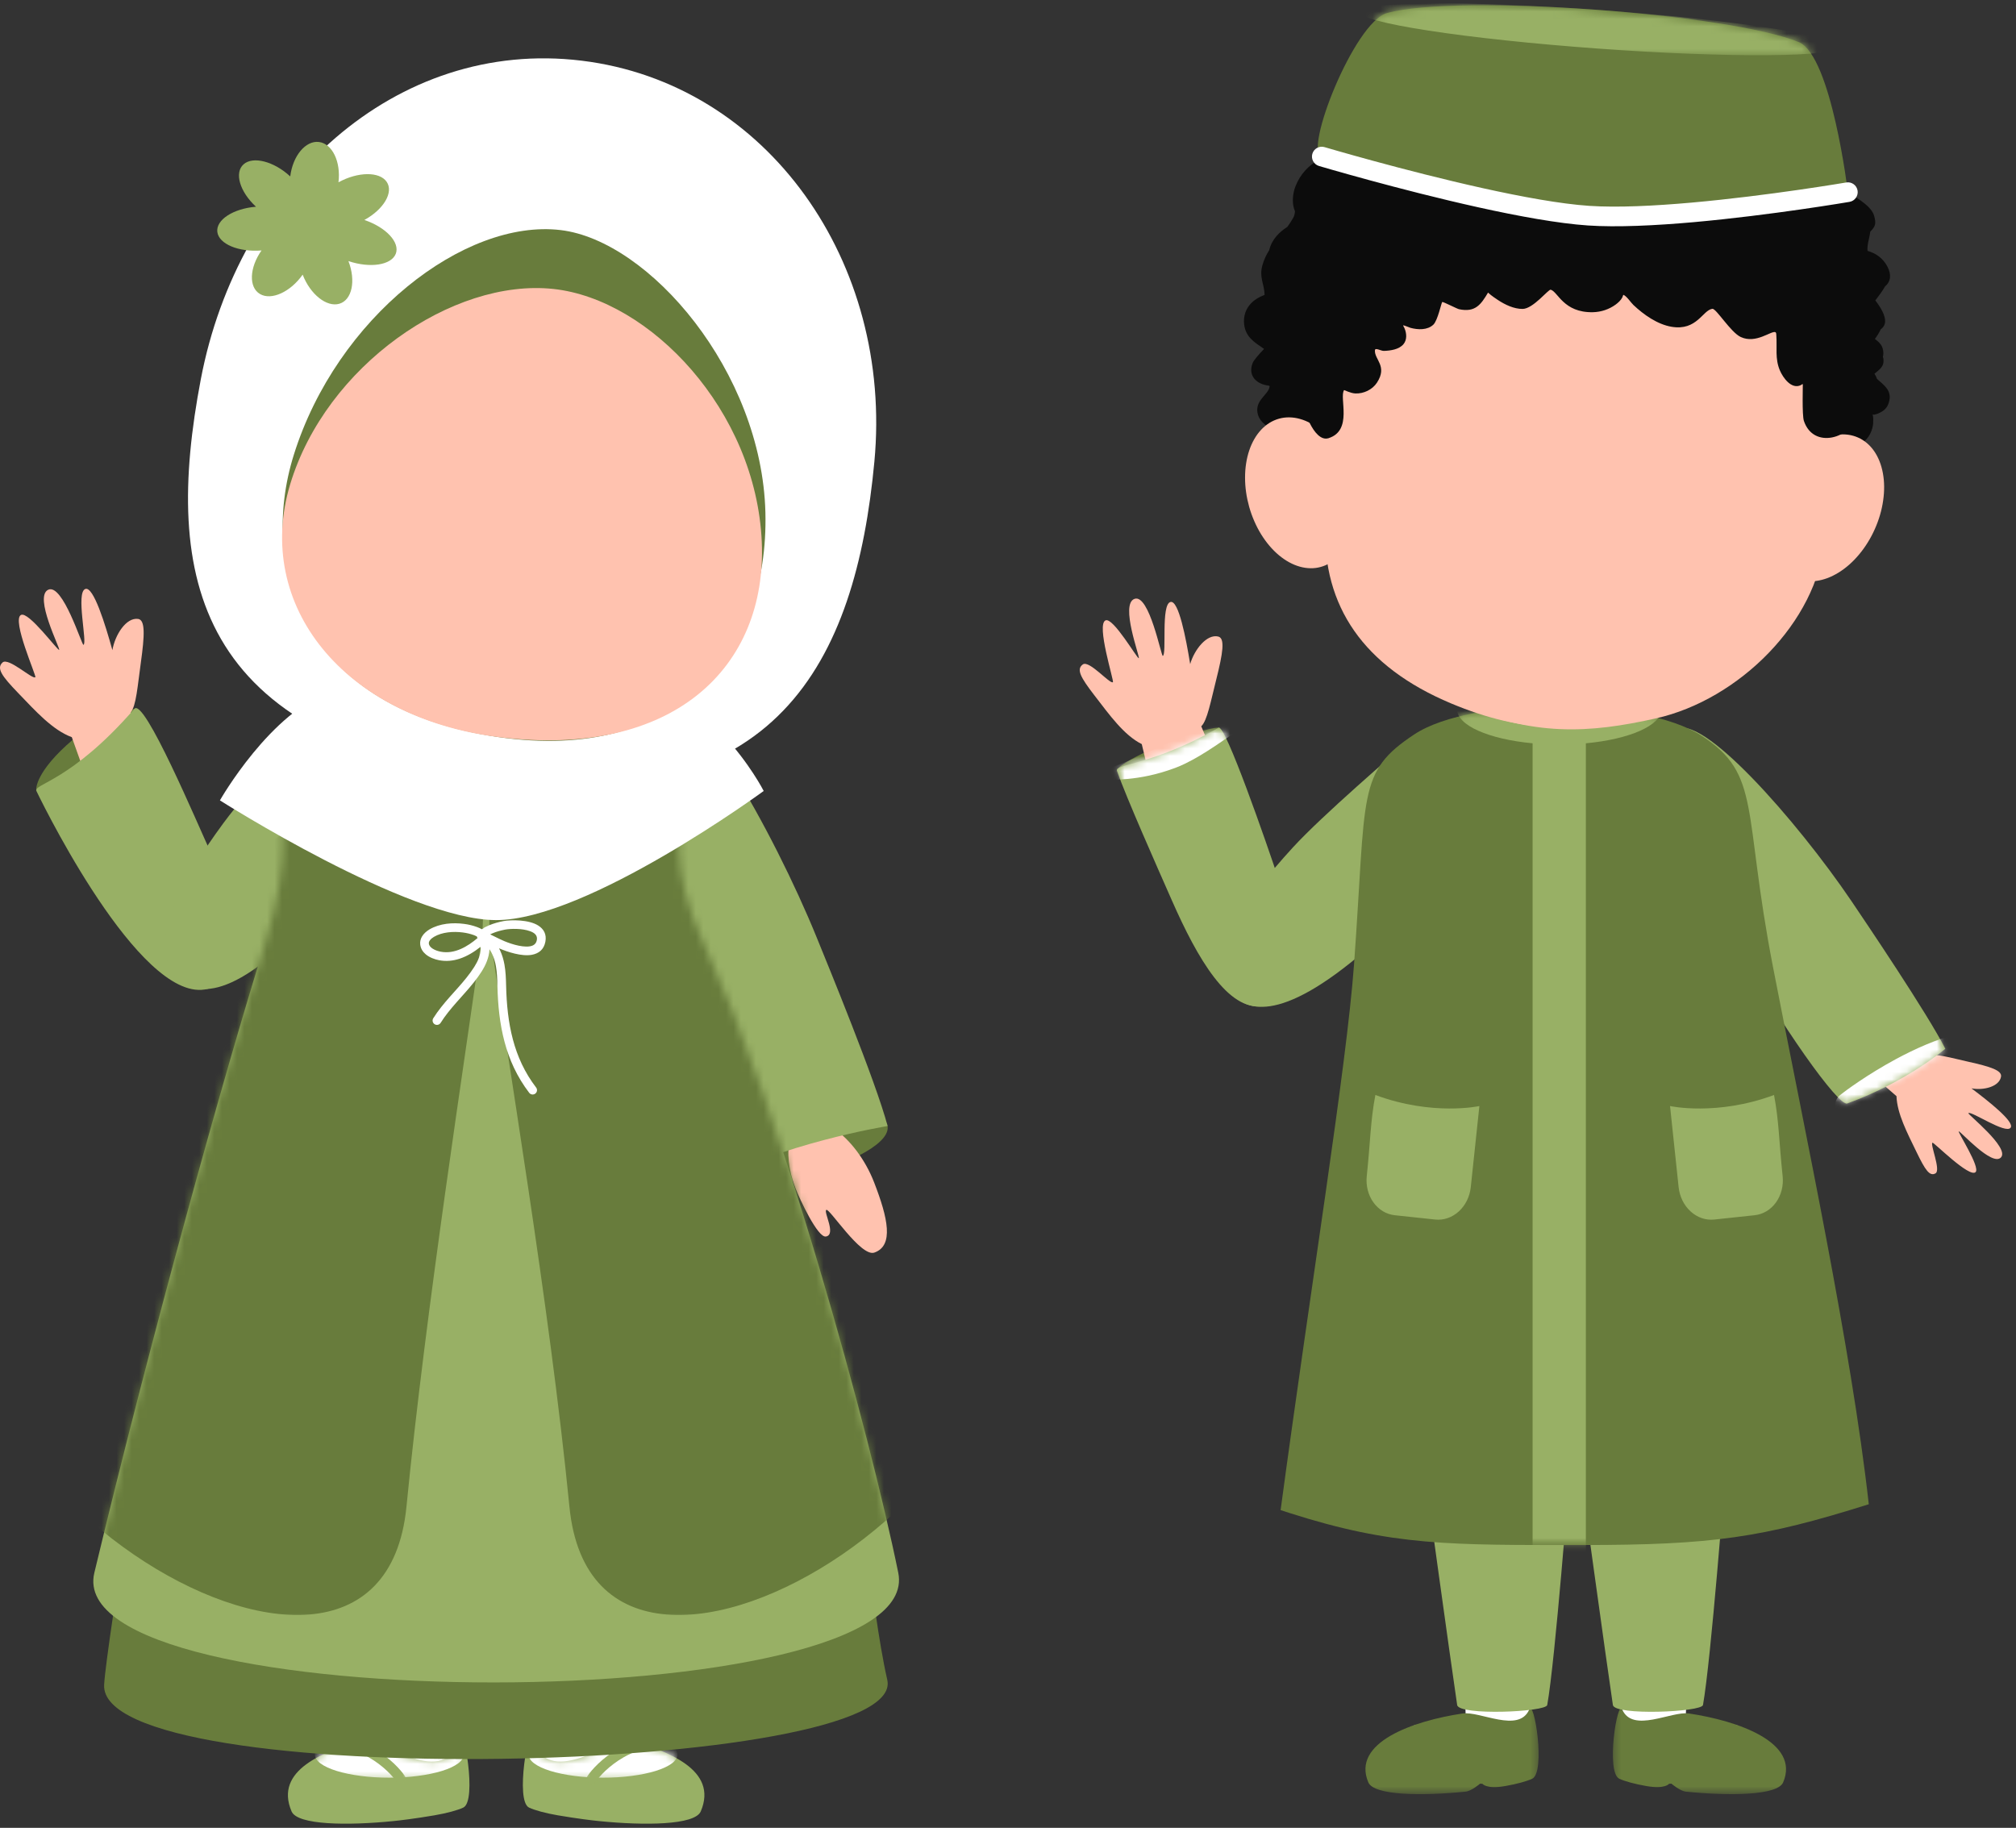 <svg width="268" height="243" viewBox="0 0 268 243" fill="none" xmlns="http://www.w3.org/2000/svg">
<rect x="0" y="0" width="268" height="243" fill="#333333" stroke="none"/>
<path fill-rule="evenodd" clip-rule="evenodd" d="M17.968 94.225C17.968 94.225 18.517 101.081 14.268 103.531C10.018 105.979 4.813 104.921 4.813 104.921C4.813 104.921 4.676 102.587 9.708 98.314C13.777 94.855 17.968 94.225 17.968 94.225Z" fill="#687C3C"/>
<path fill-rule="evenodd" clip-rule="evenodd" d="M117.946 149.507C117.254 147.214 110.973 146.159 104.07 148.24C97.164 150.321 90.973 154.643 91.664 156.937C92.359 159.233 99.678 158.637 106.581 156.556C113.487 154.478 118.64 151.804 117.946 149.507Z" fill="#687C3C"/>
<path fill-rule="evenodd" clip-rule="evenodd" d="M71.141 234.049L71.007 237.853L86.63 236.572L86.763 232.898L79.599 231.622L80.116 211.552H68.423L71.141 234.049Z" fill="white"/>
<path fill-rule="evenodd" clip-rule="evenodd" d="M70.347 240.318C71.111 240.664 72.46 241.045 74.146 241.335C76.744 241.777 78.782 242.021 79.622 242.102C85.667 242.713 92.37 242.652 93.155 240.818C95.532 235.258 88.673 232.842 83.984 231.398C81.624 230.668 72.466 238.519 70.742 230.694C70.382 229.052 68.411 239.443 70.347 240.318Z" fill="#98B065"/>
<mask id="mask0_110_7804" style="mask-type:luminance" maskUnits="userSpaceOnUse" x="69" y="229" width="22" height="8">
<path d="M69.976 229.922H90.066V236.618H69.976V229.922Z" fill="white"/>
</mask>
<g mask="url(#mask0_110_7804)">
<mask id="mask1_110_7804" style="mask-type:luminance" maskUnits="userSpaceOnUse" x="69" y="230" width="25" height="13">
<path d="M93.866 231.526L69.623 230.471L69.306 241.917L93.547 242.972L93.866 231.526Z" fill="white"/>
</mask>
<g mask="url(#mask1_110_7804)">
<mask id="mask2_110_7804" style="mask-type:luminance" maskUnits="userSpaceOnUse" x="69" y="230" width="25" height="13">
<path fill-rule="evenodd" clip-rule="evenodd" d="M70.347 240.318C71.111 240.664 72.46 241.045 74.146 241.335C76.744 241.777 78.782 242.021 79.622 242.103C85.667 242.713 92.37 242.652 93.155 240.818C95.532 235.258 88.673 232.842 83.984 231.398C81.624 230.668 72.466 238.519 70.742 230.694C70.382 229.052 68.411 239.443 70.347 240.318Z" fill="white"/>
</mask>
<g mask="url(#mask2_110_7804)">
<path d="M90.059 233.264C90.059 233.464 89.996 233.665 89.871 233.862C89.743 234.06 89.557 234.252 89.307 234.438C89.057 234.624 88.754 234.801 88.391 234.97C88.031 235.138 87.621 235.292 87.162 235.435C86.702 235.577 86.203 235.705 85.662 235.816C85.121 235.929 84.552 236.022 83.95 236.101C83.351 236.179 82.732 236.237 82.096 236.275C81.459 236.316 80.814 236.333 80.165 236.333C79.514 236.333 78.872 236.316 78.233 236.275C77.596 236.237 76.977 236.179 76.378 236.101C75.777 236.022 75.207 235.929 74.666 235.816C74.126 235.705 73.626 235.577 73.166 235.435C72.707 235.292 72.297 235.138 71.937 234.97C71.577 234.801 71.271 234.624 71.022 234.438C70.774 234.252 70.585 234.06 70.46 233.862C70.333 233.665 70.269 233.464 70.269 233.264C70.269 233.063 70.333 232.863 70.46 232.665C70.585 232.467 70.774 232.275 71.022 232.089C71.271 231.903 71.577 231.726 71.937 231.558C72.297 231.389 72.707 231.235 73.166 231.092C73.626 230.95 74.126 230.822 74.666 230.712C75.207 230.598 75.777 230.505 76.378 230.427C76.977 230.348 77.596 230.29 78.233 230.252C78.872 230.212 79.514 230.194 80.165 230.194C80.814 230.194 81.459 230.212 82.096 230.252C82.732 230.29 83.351 230.348 83.95 230.427C84.552 230.505 85.121 230.598 85.662 230.712C86.203 230.822 86.702 230.95 87.162 231.092C87.621 231.235 88.031 231.389 88.391 231.558C88.754 231.726 89.057 231.903 89.307 232.089C89.557 232.275 89.743 232.467 89.871 232.665C89.996 232.863 90.059 233.063 90.059 233.264Z" fill="white"/>
</g>
</g>
</g>
<mask id="mask3_110_7804" style="mask-type:luminance" maskUnits="userSpaceOnUse" x="77" y="230" width="12" height="8">
<path d="M77.416 230.665H88.577V237.362H77.416V230.665Z" fill="white"/>
</mask>
<g mask="url(#mask3_110_7804)">
<mask id="mask4_110_7804" style="mask-type:luminance" maskUnits="userSpaceOnUse" x="69" y="230" width="25" height="13">
<path d="M93.867 231.528L69.624 230.473L69.307 241.919L93.547 242.974L93.867 231.528Z" fill="white"/>
</mask>
<g mask="url(#mask4_110_7804)">
<mask id="mask5_110_7804" style="mask-type:luminance" maskUnits="userSpaceOnUse" x="69" y="230" width="25" height="13">
<path fill-rule="evenodd" clip-rule="evenodd" d="M70.346 240.318C71.11 240.664 72.459 241.045 74.145 241.335C76.743 241.777 78.781 242.021 79.621 242.102C85.666 242.713 92.369 242.652 93.154 240.818C95.531 235.258 88.672 232.842 83.984 231.398C81.623 230.668 72.465 238.519 70.741 230.694C70.381 229.052 68.41 239.443 70.346 240.318Z" fill="white"/>
</mask>
<g mask="url(#mask5_110_7804)">
<path fill-rule="evenodd" clip-rule="evenodd" d="M79.224 236.851C79.671 236.168 80.962 234.729 82.906 233.622C84.197 232.887 85.778 232.297 87.598 232.178C87.97 232.151 88.252 231.832 88.228 231.463C88.202 231.09 87.882 230.809 87.51 230.835C85.464 230.968 83.688 231.628 82.238 232.454C80.043 233.703 78.602 235.343 78.096 236.119C77.893 236.43 77.98 236.845 78.294 237.049C78.605 237.252 79.02 237.162 79.224 236.851Z" fill="#98B065"/>
</g>
</g>
</g>
<path fill-rule="evenodd" clip-rule="evenodd" d="M60.776 234.049L60.91 237.853L45.287 236.572L45.156 232.898L52.318 231.622L51.8 211.552H63.494L60.776 234.049Z" fill="white"/>
<path fill-rule="evenodd" clip-rule="evenodd" d="M61.569 240.318C60.805 240.664 59.456 241.045 57.767 241.335C55.172 241.777 53.134 242.021 52.294 242.102C46.248 242.713 39.543 242.652 38.761 240.818C36.384 235.258 43.243 232.842 47.931 231.398C50.291 230.668 59.45 238.519 61.174 230.694C61.534 229.052 63.505 239.443 61.569 240.318Z" fill="#98B065"/>
<mask id="mask6_110_7804" style="mask-type:luminance" maskUnits="userSpaceOnUse" x="41" y="229" width="21" height="8">
<path d="M41.7 229.922H61.791V236.618H41.7V229.922Z" fill="white"/>
</mask>
<g mask="url(#mask6_110_7804)">
<mask id="mask7_110_7804" style="mask-type:luminance" maskUnits="userSpaceOnUse" x="38" y="230" width="25" height="13">
<path d="M38.051 231.526L62.292 230.47L62.611 241.917L38.371 242.972L38.051 231.526Z" fill="white"/>
</mask>
<g mask="url(#mask7_110_7804)">
<mask id="mask8_110_7804" style="mask-type:luminance" maskUnits="userSpaceOnUse" x="38" y="230" width="25" height="13">
<path fill-rule="evenodd" clip-rule="evenodd" d="M61.57 240.318C60.806 240.664 59.457 241.044 57.768 241.335C55.173 241.777 53.135 242.021 52.295 242.102C46.25 242.713 39.544 242.652 38.762 240.818C36.385 235.257 43.244 232.842 47.932 231.398C50.293 230.668 59.451 238.519 61.175 230.694C61.535 229.052 63.506 239.443 61.57 240.318Z" fill="white"/>
</mask>
<g mask="url(#mask8_110_7804)">
<path d="M41.858 233.264C41.858 233.464 41.922 233.665 42.047 233.862C42.175 234.06 42.361 234.252 42.611 234.438C42.858 234.624 43.163 234.801 43.526 234.97C43.886 235.138 44.296 235.292 44.755 235.435C45.215 235.577 45.715 235.705 46.255 235.816C46.796 235.929 47.366 236.022 47.964 236.1C48.566 236.179 49.185 236.237 49.822 236.275C50.458 236.316 51.103 236.333 51.752 236.333C52.403 236.333 53.045 236.316 53.682 236.275C54.321 236.237 54.94 236.179 55.539 236.1C56.141 236.022 56.71 235.929 57.251 235.816C57.791 235.705 58.288 235.577 58.751 235.435C59.21 235.292 59.62 235.138 59.98 234.97C60.34 234.801 60.646 234.624 60.896 234.438C61.143 234.252 61.332 234.06 61.457 233.862C61.585 233.665 61.648 233.464 61.648 233.264C61.648 233.063 61.585 232.862 61.457 232.665C61.332 232.467 61.143 232.275 60.896 232.089C60.646 231.903 60.34 231.726 59.98 231.557C59.62 231.389 59.21 231.235 58.751 231.092C58.288 230.95 57.791 230.822 57.251 230.712C56.71 230.598 56.141 230.505 55.539 230.427C54.94 230.348 54.321 230.29 53.682 230.252C53.045 230.212 52.403 230.194 51.752 230.194C51.103 230.194 50.458 230.212 49.822 230.252C49.185 230.29 48.566 230.348 47.964 230.427C47.366 230.505 46.796 230.598 46.255 230.712C45.715 230.822 45.215 230.95 44.755 231.092C44.296 231.235 43.886 231.389 43.526 231.557C43.163 231.726 42.858 231.903 42.611 232.089C42.361 232.275 42.175 232.467 42.047 232.665C41.922 232.862 41.858 233.063 41.858 233.264Z" fill="white"/>
</g>
</g>
</g>
<mask id="mask9_110_7804" style="mask-type:luminance" maskUnits="userSpaceOnUse" x="43" y="230" width="12" height="8">
<path d="M43.19 230.665H54.351V237.362H43.19V230.665Z" fill="white"/>
</mask>
<g mask="url(#mask9_110_7804)">
<mask id="mask10_110_7804" style="mask-type:luminance" maskUnits="userSpaceOnUse" x="38" y="230" width="25" height="13">
<path d="M38.052 231.528L62.292 230.473L62.612 241.919L38.371 242.974L38.052 231.528Z" fill="white"/>
</mask>
<g mask="url(#mask10_110_7804)">
<mask id="mask11_110_7804" style="mask-type:luminance" maskUnits="userSpaceOnUse" x="38" y="230" width="25" height="13">
<path fill-rule="evenodd" clip-rule="evenodd" d="M61.571 240.318C60.807 240.664 59.458 241.045 57.769 241.335C55.174 241.777 53.136 242.021 52.296 242.102C46.251 242.713 39.545 242.652 38.763 240.818C36.386 235.258 43.245 232.842 47.933 231.398C50.294 230.668 59.452 238.519 61.176 230.694C61.536 229.052 63.507 239.443 61.571 240.318Z" fill="white"/>
</mask>
<g mask="url(#mask11_110_7804)">
<path fill-rule="evenodd" clip-rule="evenodd" d="M53.822 236.119C53.317 235.343 51.875 233.703 49.681 232.453C48.23 231.628 46.454 230.968 44.408 230.834C44.036 230.808 43.716 231.09 43.69 231.462C43.667 231.831 43.949 232.151 44.321 232.177C46.14 232.296 47.721 232.887 49.012 233.622C50.956 234.729 52.247 236.168 52.695 236.851C52.895 237.162 53.314 237.252 53.625 237.049C53.939 236.845 54.026 236.43 53.822 236.119Z" fill="#98B065"/>
</g>
</g>
</g>
<path fill-rule="evenodd" clip-rule="evenodd" d="M13.843 223.957C12.968 238.443 120.808 235.993 117.954 223.34C115.489 212.438 115.344 197.922 108.063 177.98C101.965 161.271 20.743 179.009 20.743 179.009C20.743 179.009 14.189 218.257 13.843 223.957Z" fill="#687C3C"/>
<path fill-rule="evenodd" clip-rule="evenodd" d="M102.389 124.487C106.101 129.885 110.897 150.08 110.897 150.08C112.966 151.478 115.004 154.105 116.201 157.189C118.041 161.933 118.852 165.607 116.231 166.525C114.428 167.156 110.237 160.546 109.842 160.851C109.464 161.139 111.208 164.153 109.79 164.389C108.708 164.569 106.325 159.456 105.776 158.035C104.796 155.515 104.578 153.19 105.017 151.533C105.017 151.533 97.126 139.427 94.135 131.294L102.389 124.487Z" fill="#FFC2AF"/>
<path fill-rule="evenodd" clip-rule="evenodd" d="M94.219 157.475C85.778 162.478 64.712 104.878 86.932 92.45C91.321 89.994 102.828 110.517 108.575 124.643C110.057 128.288 116.454 143.838 117.995 149.7C117.995 149.7 103.32 152.084 94.219 157.475Z" fill="#98B065"/>
<path fill-rule="evenodd" clip-rule="evenodd" d="M0.337 88.074C-0.503 88.842 0.244 89.879 2.398 92.115C4.761 94.571 6.996 97.064 9.545 98.003L17.808 121.096L29.307 116.137L17.375 94.707C18.105 93.847 18.288 91.211 18.718 88.13C19.23 84.453 19.328 82.409 18.355 82.282C16.756 82.067 15.285 84.418 14.942 86.432C13.992 83.017 12.425 77.907 11.341 78.3C10.048 78.768 11.643 85.485 11.097 85.726C10.882 85.822 8.347 77.518 6.415 78.401C4.45 79.305 8.071 86.29 7.862 86.394C7.653 86.499 3.796 81.227 2.79 81.753C1.523 82.415 4.865 89.868 4.697 90.031C4.333 90.385 1.133 87.348 0.337 88.074Z" fill="#FFC2AF"/>
<path fill-rule="evenodd" clip-rule="evenodd" d="M28.005 131.345C31.394 130.109 34.062 126.473 28.246 113.853C26.11 109.211 19.175 92.719 17.861 94.234C9.443 103.918 4.392 104.223 4.842 105.162C6.56 108.729 19.503 134.443 28.005 131.345Z" fill="#98B065"/>
<path fill-rule="evenodd" clip-rule="evenodd" d="M23.023 129.356C25.409 132.571 30.589 133.524 41.142 122.247C45.023 118.099 55.882 106.804 57.419 105.191C57.629 104.973 45.601 91.333 44.828 92.19C41.878 95.451 33.318 104.508 29.714 109.409C23.813 117.431 19.843 125.066 23.023 129.356Z" fill="#98B065"/>
<path fill-rule="evenodd" clip-rule="evenodd" d="M35.265 125.3C29.876 142.443 19.884 178.449 12.541 209.093C7.868 228.602 123.36 228.457 119.413 209.093C115.614 190.445 103.863 147.593 93.62 125.579C84.244 105.425 99.224 102.846 84.081 93.984C75.652 89.055 51.274 88.067 43.366 93.749C29.466 102.518 42.473 102.373 35.265 125.3Z" fill="#98B065"/>
<mask id="mask12_110_7804" style="mask-type:luminance" maskUnits="userSpaceOnUse" x="12" y="106" width="108" height="110">
<path d="M12.384 106.403H119.537V215.039H12.384V106.403Z" fill="white"/>
</mask>
<g mask="url(#mask12_110_7804)">
<mask id="mask13_110_7804" style="mask-type:luminance" maskUnits="userSpaceOnUse" x="12" y="89" width="108" height="135">
<path fill-rule="evenodd" clip-rule="evenodd" d="M35.265 125.299C29.876 142.442 19.883 178.448 12.541 209.092C7.868 228.601 123.36 228.456 119.413 209.092C115.614 190.444 103.863 147.592 93.62 125.578C84.243 105.424 99.224 102.845 84.081 93.983C75.652 89.054 51.274 88.066 43.365 93.748C29.466 102.517 42.473 102.372 35.265 125.299Z" fill="white"/>
</mask>
<g mask="url(#mask13_110_7804)">
<path fill-rule="evenodd" clip-rule="evenodd" d="M63.06 116.433C42.476 88.995 20.113 127.981 -0.314 160.293C-20.742 192.606 50.3 238.335 54.033 200.308C56.646 173.698 61.845 140.625 64.002 124.955C64.671 120.075 63.438 116.939 63.06 116.433ZM66.266 116.959C86.851 89.518 109.621 127.981 130.045 160.293C150.473 192.606 79.43 238.335 75.698 200.308C73.027 173.111 67.231 139.636 65.191 124.403C64.618 120.136 65.915 117.427 66.266 116.959Z" fill="#687C3C"/>
</g>
</g>
<path fill-rule="evenodd" clip-rule="evenodd" d="M64.049 123.537C64.034 123.531 64.026 123.522 64.014 123.516C63.935 123.47 63.854 123.426 63.767 123.389C63.656 123.336 63.54 123.29 63.424 123.249C63.142 123.144 62.854 123.057 62.561 122.985C62.273 122.915 61.979 122.862 61.683 122.825C60.942 122.729 60.145 122.711 59.366 122.813C58.564 122.921 57.782 123.156 57.102 123.554C56.718 123.781 56.332 124.109 56.099 124.505C55.913 124.824 55.817 125.182 55.861 125.568C55.925 126.109 56.204 126.545 56.605 126.879C57.105 127.298 57.8 127.548 58.381 127.658C59.32 127.836 60.23 127.737 61.09 127.458C62.096 127.129 63.034 126.551 63.871 125.885C63.898 126.013 63.915 126.112 63.912 126.15C63.892 126.58 63.796 126.984 63.651 127.371C63.497 127.777 63.287 128.164 63.049 128.542C61.805 130.501 60.078 132.076 58.645 133.896C58.27 134.37 57.919 134.858 57.596 135.372C57.428 135.643 57.509 135.997 57.779 136.166C58.05 136.334 58.407 136.253 58.576 135.983C58.875 135.503 59.206 135.05 59.552 134.608C61.008 132.759 62.761 131.152 64.026 129.158C64.305 128.713 64.549 128.257 64.729 127.777C64.918 127.28 65.04 126.76 65.069 126.208C65.069 126.205 65.069 126.205 65.069 126.202C65.101 126.249 65.136 126.298 65.165 126.347C65.27 126.507 65.357 126.676 65.435 126.844C65.677 127.359 65.825 127.894 65.924 128.437C66.081 129.295 66.104 130.181 66.127 131.062C66.185 133.631 66.435 136.119 67.066 138.488C67.702 140.886 68.731 143.162 70.35 145.281C70.545 145.534 70.905 145.583 71.161 145.388C71.414 145.197 71.463 144.833 71.269 144.58C69.746 142.589 68.781 140.447 68.182 138.192C67.575 135.907 67.339 133.509 67.281 131.036C67.258 130.094 67.226 129.149 67.06 128.231C66.944 127.591 66.763 126.964 66.482 126.359C66.435 126.263 66.389 126.164 66.339 126.071C67.444 126.554 69.368 127.185 70.705 126.935C71.615 126.763 72.303 126.249 72.501 125.194C72.69 124.188 72.269 123.496 71.539 123.037C70.289 122.249 67.932 122.27 66.938 122.453C66.615 122.514 66.296 122.589 65.979 122.679C65.662 122.769 65.348 122.877 65.043 123.002L64.421 123.293C64.377 123.316 64.293 123.383 64.22 123.444C64.159 123.467 64.101 123.499 64.049 123.537ZM63.383 124.49L63.023 124.327C62.782 124.24 62.537 124.168 62.29 124.106C62.04 124.045 61.788 124.002 61.532 123.967C60.889 123.883 60.195 123.868 59.52 123.958C58.869 124.043 58.236 124.226 57.689 124.548C57.497 124.662 57.3 124.81 57.16 124.996C57.061 125.124 56.989 125.269 57.009 125.435C57.044 125.74 57.262 125.955 57.515 126.118C57.846 126.333 58.25 126.458 58.596 126.525C59.526 126.699 60.424 126.525 61.253 126.161C62.066 125.807 62.816 125.278 63.488 124.705C63.421 124.621 63.392 124.534 63.383 124.49ZM65.159 124.22L66.406 124.83C67.104 125.179 68.673 125.821 69.949 125.842C70.629 125.85 71.234 125.685 71.365 124.981C71.487 124.345 71.042 124.008 70.478 123.801C69.397 123.4 67.859 123.455 67.147 123.586C66.862 123.641 66.578 123.708 66.299 123.787C66.022 123.865 65.749 123.961 65.482 124.072L65.159 124.22ZM64.988 123.979V124.008C64.988 123.996 64.988 123.987 64.988 123.979Z" fill="white"/>
<path fill-rule="evenodd" clip-rule="evenodd" d="M101.523 105.156C101.523 105.156 78.064 122.351 65.926 122.322C54.166 122.29 29.236 106.405 29.236 106.405C29.236 106.405 36.009 94.483 44.22 91.844C52.803 89.082 72.373 89.524 80.726 89.85C94.027 90.367 101.523 105.156 101.523 105.156Z" fill="white"/>
<path fill-rule="evenodd" clip-rule="evenodd" d="M77.334 8.068C102.046 11.091 118.724 34.901 116.236 61.386C113.736 87.967 103.284 108.955 65.592 103.752C25.961 98.279 21.65 76.916 26.693 50.434C31.666 24.298 52.626 5.048 77.334 8.068Z" fill="white"/>
<path fill-rule="evenodd" clip-rule="evenodd" d="M74.539 30.589C86.293 31.996 101.276 49.377 101.75 68.125C102.224 86.927 89.947 101.419 66.27 97.993C40.541 94.269 34.263 75.763 39.061 60.457C44.781 42.192 61.747 29.057 74.539 30.589Z" fill="#687C3C"/>
<path fill-rule="evenodd" clip-rule="evenodd" d="M73.579 38.416C86.409 39.8 100.509 54.556 101.267 72.039C101.991 88.647 89.568 100.91 66.29 97.995C45.662 95.411 33.727 80.451 38.578 64.372C43.322 48.647 60.142 36.969 73.579 38.416Z" fill="#FFC2AF"/>
<path fill-rule="evenodd" clip-rule="evenodd" d="M38.582 23.453C38.919 20.709 40.631 18.66 42.398 18.875C44.168 19.093 45.331 21.494 44.996 24.235C47.58 22.816 50.452 22.787 51.403 24.171C52.353 25.554 51.025 27.827 48.438 29.245C51.327 30.219 53.196 32.233 52.612 33.739C52.027 35.248 49.208 35.684 46.319 34.71C47.333 37.34 46.795 39.881 45.118 40.381C43.438 40.878 41.25 39.145 40.235 36.512C38.611 38.823 36.07 39.977 34.562 39.087C33.05 38.201 33.143 35.605 34.765 33.297C31.728 33.544 29.095 32.443 28.891 30.838C28.691 29.234 30.992 27.731 34.03 27.484C31.864 25.484 31.123 22.956 32.382 21.843C33.638 20.729 36.416 21.45 38.582 23.453Z" fill="#98B065"/>
<path fill-rule="evenodd" clip-rule="evenodd" d="M202.91 230.479L203.041 234.121L188.127 232.892L188.002 229.375L194.838 228.154L194.344 208.941H205.505L202.91 230.479Z" fill="white"/>
<mask id="mask14_110_7804" style="mask-type:luminance" maskUnits="userSpaceOnUse" x="180" y="226" width="25" height="13">
<path d="M180.837 226.945H204.648V238.522H180.837V226.945Z" fill="white"/>
</mask>
<g mask="url(#mask14_110_7804)">
<path fill-rule="evenodd" clip-rule="evenodd" d="M203.671 236.481C202.941 236.813 201.654 237.179 200.044 237.455C197.564 237.879 197.07 237.144 197.07 237.144L196.753 237.129C196.753 237.129 195.62 238.112 194.82 238.19C189.048 238.775 182.651 238.716 181.901 236.958C179.634 231.636 187.894 228.773 194.425 227.799C196.759 227.451 201.901 230.465 203.293 227.27C203.938 225.791 205.517 235.644 203.671 236.481Z" fill="#687C3C"/>
</g>
<path fill-rule="evenodd" clip-rule="evenodd" d="M216.039 230.476L215.908 234.118L230.822 232.892L230.947 229.375L224.11 228.154L224.602 208.938H213.443L216.039 230.476Z" fill="white"/>
<mask id="mask15_110_7804" style="mask-type:luminance" maskUnits="userSpaceOnUse" x="214" y="226" width="25" height="13">
<path d="M214.321 226.945H238.132V238.522H214.321V226.945Z" fill="white"/>
</mask>
<g mask="url(#mask15_110_7804)">
<path fill-rule="evenodd" clip-rule="evenodd" d="M215.275 236.482C216.005 236.813 217.295 237.176 218.902 237.452C221.382 237.877 221.876 237.144 221.876 237.144L222.193 237.127C222.193 237.127 223.326 238.109 224.128 238.191C229.898 238.772 236.298 238.714 237.045 236.958C239.315 231.633 231.052 228.77 224.524 227.797C222.19 227.448 217.048 230.462 215.653 227.268C215.011 225.791 213.429 235.644 215.275 236.482Z" fill="#687C3C"/>
</g>
<path fill-rule="evenodd" clip-rule="evenodd" d="M210.159 196.22H229.328C229.328 196.22 227.453 220.722 226.389 226.672C226.221 227.614 214.627 228.111 214.411 226.672C213.542 220.83 210.159 196.22 210.159 196.22Z" fill="#98B065"/>
<path fill-rule="evenodd" clip-rule="evenodd" d="M189.455 196.22H208.624C208.624 196.22 206.749 220.722 205.685 226.672C205.52 227.613 193.922 228.11 193.71 226.672C192.838 220.83 189.455 196.22 189.455 196.22Z" fill="#98B065"/>
<path fill-rule="evenodd" clip-rule="evenodd" d="M154.815 98.911C160.936 96.499 162.107 96.74 162.107 96.74C162.107 96.74 159.739 100.365 155.951 101.675C152.167 102.989 148.473 102.312 148.473 102.312C148.473 102.312 149.353 101.062 154.815 98.911Z" fill="#687C3C"/>
<path fill-rule="evenodd" clip-rule="evenodd" d="M257.306 155.987C256.527 156.446 255.931 155.545 254.783 153.17C253.519 150.566 252.196 148.049 252.112 145.727L236.841 132.464L243.343 124.619L256.478 140.364C257.3 140.024 259.314 140.629 261.724 141.166C264.599 141.806 266.151 142.309 266.011 143.131C265.784 144.48 263.668 144.991 262.079 144.692C264.404 146.436 267.845 149.159 267.287 149.921C266.624 150.828 261.986 147.622 261.672 147.991C261.55 148.136 267.148 152.557 266.014 153.859C264.863 155.185 260.518 150.267 260.387 150.406C260.259 150.546 263.267 155.161 262.631 155.821C261.826 156.652 257.062 151.828 256.899 151.915C256.547 152.107 258.044 155.554 257.306 155.987Z" fill="#FFC2AF"/>
<path fill-rule="evenodd" clip-rule="evenodd" d="M245.555 146.701C243.285 147.52 214.664 103.744 222.7 97.074C225.953 94.377 238.913 109.157 246.11 119.771C247.964 122.512 256.309 134.871 258.602 139.428C258.602 139.428 253.478 143.835 245.555 146.701Z" fill="#98B065"/>
<mask id="mask16_110_7804" style="mask-type:luminance" maskUnits="userSpaceOnUse" x="243" y="136" width="16" height="12">
<path d="M243.339 136.912H258.965V147.329H243.339V136.912Z" fill="white"/>
</mask>
<g mask="url(#mask16_110_7804)">
<mask id="mask17_110_7804" style="mask-type:luminance" maskUnits="userSpaceOnUse" x="218" y="90" width="42" height="60">
<path d="M218.682 98.625L238.859 90.452L259.359 141.212L239.182 149.383L218.682 98.625Z" fill="white"/>
</mask>
<g mask="url(#mask17_110_7804)">
<mask id="mask18_110_7804" style="mask-type:luminance" maskUnits="userSpaceOnUse" x="221" y="96" width="38" height="51">
<path fill-rule="evenodd" clip-rule="evenodd" d="M245.554 146.701C243.284 147.52 214.663 103.744 222.699 97.074C225.952 94.377 238.912 109.157 246.109 119.771C247.963 122.512 256.308 134.871 258.601 139.428C258.601 139.428 253.477 143.835 245.554 146.701Z" fill="white"/>
</mask>
<g mask="url(#mask18_110_7804)">
<path fill-rule="evenodd" clip-rule="evenodd" d="M246.775 148.276C247.455 147.721 250.196 145.721 253.663 143.849C255.962 142.608 258.584 141.419 261.136 140.768C262.058 140.533 262.616 139.591 262.383 138.67C262.148 137.745 261.209 137.187 260.287 137.42C257.468 138.141 254.567 139.437 252.027 140.809C248.283 142.829 245.33 145 244.595 145.602C243.857 146.204 243.746 147.291 244.348 148.029C244.949 148.767 246.037 148.881 246.775 148.276Z" fill="white"/>
</g>
</g>
</g>
<path fill-rule="evenodd" clip-rule="evenodd" d="M143.944 88.334C143.049 88.987 143.662 90.075 145.505 92.467C147.528 95.091 149.423 97.745 151.783 98.925L157.323 122.16L168.952 118.573L159.692 96.559C160.488 95.8 160.945 93.266 161.686 90.33C162.567 86.825 162.878 84.854 161.95 84.625C160.433 84.25 158.765 86.372 158.218 88.287C157.663 84.878 156.689 79.765 155.602 80.029C154.3 80.346 155.132 87.02 154.579 87.197C154.364 87.267 152.792 78.957 150.833 79.611C148.839 80.276 151.6 87.424 151.385 87.502C151.173 87.581 148.005 82.07 146.979 82.471C145.685 82.98 148.127 90.551 147.946 90.691C147.557 90.996 144.79 87.714 143.944 88.334Z" fill="#FFC2AF"/>
<path fill-rule="evenodd" clip-rule="evenodd" d="M167.875 133.763C171.345 133.272 174.237 129.685 169.956 116.847C168.383 112.127 162.884 96.245 162 96.748C153.141 101.797 148.151 101.538 148.488 102.491C149.77 106.128 153.682 114.934 155.795 119.727C159.213 127.485 163.247 134.417 167.875 133.763Z" fill="#98B065"/>
<mask id="mask19_110_7804" style="mask-type:luminance" maskUnits="userSpaceOnUse" x="148" y="96" width="17" height="9">
<path d="M148.098 96.731H164.467V104.171H148.098V96.731Z" fill="white"/>
</mask>
<g mask="url(#mask19_110_7804)">
<mask id="mask20_110_7804" style="mask-type:luminance" maskUnits="userSpaceOnUse" x="147" y="95" width="27" height="42">
<path d="M155.385 136.374L173.626 132.636L166.113 95.871L147.871 99.609L155.385 136.374Z" fill="white"/>
</mask>
<g mask="url(#mask20_110_7804)">
<mask id="mask21_110_7804" style="mask-type:luminance" maskUnits="userSpaceOnUse" x="148" y="96" width="25" height="38">
<path fill-rule="evenodd" clip-rule="evenodd" d="M167.876 133.764C171.346 133.273 174.238 129.686 169.957 116.848C168.384 112.128 162.885 96.246 162.001 96.749C153.142 101.798 148.152 101.539 148.489 102.492C149.771 106.128 153.683 114.935 155.796 119.728C159.214 127.486 163.248 134.418 167.876 133.764Z" fill="white"/>
</mask>
<g mask="url(#mask21_110_7804)">
<path fill-rule="evenodd" clip-rule="evenodd" d="M147.357 103.696C149.046 103.658 150.74 103.548 152.763 103.112C153.836 102.879 154.978 102.556 156.228 102.089C156.658 101.929 157.097 101.737 157.542 101.522C158.152 101.225 158.774 100.888 159.425 100.507C160.791 99.699 162.224 98.72 163.867 97.592C164.34 97.342 164.521 96.755 164.271 96.281C164.021 95.807 163.433 95.627 162.963 95.877C161.538 96.424 160.248 96.862 159.047 97.307C158.129 97.647 157.277 97.958 156.484 98.269C155.955 98.479 155.455 98.682 154.981 98.894C154.185 99.246 153.461 99.592 152.778 99.912C150.601 100.923 148.898 101.67 147.122 102.182C146.706 102.248 146.418 102.641 146.485 103.056C146.549 103.475 146.942 103.76 147.357 103.696Z" fill="white"/>
</g>
</g>
</g>
<path fill-rule="evenodd" clip-rule="evenodd" d="M163.273 131.31C165.237 134.676 170.138 136.146 181.517 126.339C185.703 122.732 197.384 112.94 199.035 111.539C199.262 111.347 189.089 96.87 188.252 97.617C185.06 100.465 175.838 108.33 171.838 112.699C165.296 119.843 160.654 126.819 163.273 131.31Z" fill="#98B065"/>
<path fill-rule="evenodd" clip-rule="evenodd" d="M170.24 200.76C174.33 170.38 179.001 141.829 179.995 128.273C181.672 105.331 180.341 102.689 188.046 97.611C195.748 92.537 218.277 92.664 226.218 97.818C234.162 102.974 231.642 107.656 235.693 128.54C239.954 150.52 246.108 179.187 248.43 199.981C234.301 204.431 227.662 205.401 210.368 205.401C192.833 205.401 185.197 205.558 171.409 201.14C171.266 201.094 171.127 201.047 170.981 201.001C170.868 200.966 170.636 200.89 170.636 200.89C170.636 200.89 170.374 200.803 170.24 200.76Z" fill="#687C3C"/>
<mask id="mask22_110_7804" style="mask-type:luminance" maskUnits="userSpaceOnUse" x="193" y="93" width="29" height="113">
<path d="M193.486 93.873H221.017V205.485H193.486V93.873Z" fill="white"/>
</mask>
<g mask="url(#mask22_110_7804)">
<mask id="mask23_110_7804" style="mask-type:luminance" maskUnits="userSpaceOnUse" x="170" y="93" width="79" height="113">
<path fill-rule="evenodd" clip-rule="evenodd" d="M170.24 200.758C174.33 170.378 179.001 141.827 179.995 128.271C181.672 105.329 180.341 102.687 188.046 97.609C195.748 92.534 218.277 92.662 226.218 97.816C234.162 102.972 231.642 107.655 235.693 128.538C239.954 150.518 246.108 179.185 248.43 199.979C234.301 204.429 227.662 205.4 210.368 205.4C192.833 205.4 185.197 205.556 171.409 201.139C171.266 201.092 171.127 201.045 170.981 200.999C170.868 200.964 170.636 200.889 170.636 200.889C170.636 200.889 170.374 200.801 170.24 200.758Z" fill="white"/>
</mask>
<g mask="url(#mask23_110_7804)">
<path fill-rule="evenodd" clip-rule="evenodd" d="M203.738 98.817C197.951 98.279 193.688 96.448 193.688 94.277C193.688 91.679 199.777 89.571 207.279 89.571C214.78 89.571 220.87 91.679 220.87 94.277C220.87 96.448 216.606 98.279 210.819 98.817V250.418H203.738V98.817Z" fill="#98B065"/>
</g>
</g>
<path fill-rule="evenodd" clip-rule="evenodd" d="M235.833 145.572C228.217 148.403 222.009 147.043 222.009 147.043L223.151 157.829C223.285 159.091 223.86 160.25 224.747 161.056C225.633 161.864 226.761 162.25 227.883 162.131L233.254 161.558C234.376 161.439 235.397 160.826 236.097 159.849C236.795 158.876 237.111 157.62 236.978 156.359C236.492 151.792 236.498 149.049 235.833 145.572Z" fill="#98B065"/>
<path fill-rule="evenodd" clip-rule="evenodd" d="M182.837 145.572C190.452 148.403 196.664 147.043 196.664 147.043L195.519 157.829C195.385 159.091 194.812 160.25 193.923 161.056C193.036 161.864 191.909 162.25 190.787 162.131L185.415 161.558C184.293 161.439 183.273 160.826 182.576 159.849C181.875 158.876 181.558 157.62 181.692 156.359C182.177 151.792 182.172 149.049 182.837 145.572Z" fill="#98B065"/>
<path fill-rule="evenodd" clip-rule="evenodd" d="M207.401 12.993C207.258 13.002 207.116 13.01 206.97 13.022C206.77 12.368 206.087 11.987 205.468 11.795C204.793 11.583 203.166 12.133 202.977 12.005C202.134 11.426 202.329 9.912 199.945 9.028C197.571 8.15 195.167 9.156 193.722 11.083C193.219 10.926 192.687 10.862 192.159 10.865C190.734 10.874 189.243 11.368 188.113 12.272C187.081 12.266 186.27 13.004 184.764 13.638C183.895 14.001 183.244 14.158 182.892 14.632C182.326 15.077 181.904 15.652 181.701 16.35C181.18 16.498 180.442 16.626 180.163 16.824C178.742 17.841 176.463 18.399 175.966 20.125C175.893 20.381 175.925 20.736 175.908 21.061C175.728 21.105 175.547 21.143 175.437 21.198C173.963 21.928 172.83 23.212 172.228 24.741C171.824 25.77 171.702 27.052 172.15 28.092C172.126 28.398 172.065 28.685 171.923 28.947C171.682 29.383 171.411 29.784 171.127 30.168C170.162 30.793 169.086 31.746 168.726 33.255C168.348 33.856 168.028 34.513 167.816 35.28C167.371 36.876 168.066 37.757 168.11 39.146C168.112 39.239 167.929 39.283 167.868 39.306C166.273 39.951 165.209 41.265 165.389 43.084C165.563 44.843 166.854 45.561 168.043 46.386C167.336 47.125 166.691 47.86 166.54 48.226C165.889 49.79 166.845 50.938 168.377 51.223C168.438 51.234 168.784 51.249 168.778 51.354C168.697 52.481 166.636 53.237 167.243 55.182C167.831 57.059 170.894 57.841 172.629 57.548C172.655 57.545 173.016 57.423 173.025 57.431C173.789 58.318 174.376 59.449 175.222 60.274L242.657 58.693L242.66 59.01C242.858 59.629 246.567 59.37 247.093 59.143C248.174 58.675 248.854 57.577 248.996 56.434C249.008 56.341 249.084 55.179 248.898 55.118C248.863 55.115 248.851 55.115 248.886 55.115C248.892 55.118 248.895 55.118 248.898 55.118C248.967 55.123 249.127 55.135 249.194 55.121C249.369 55.083 249.543 55.028 249.709 54.958C250.24 54.734 250.746 54.374 250.979 53.827C251.746 52.025 250.479 51.249 249.525 50.374C249.447 50.139 249.325 49.912 249.185 49.688C249.662 49.287 250.267 48.88 250.368 48.247C250.418 47.938 250.386 47.671 250.304 47.439C250.345 47.285 250.368 47.125 250.368 46.959C250.363 45.913 249.775 45.477 249.246 45.067C249.517 44.686 249.834 44.206 250.011 43.794C250.293 43.584 250.514 43.305 250.578 42.948C250.743 42.003 249.964 40.809 249.299 39.94C249.691 39.419 250.232 38.725 250.601 38.068C251.36 37.431 251.455 36.498 250.909 35.452C250.304 34.298 249.354 33.664 248.264 33.353C248.18 32.531 248.52 31.682 248.624 30.804C249.287 30.113 249.462 29.752 249.121 28.633C248.444 26.415 242.858 24.445 241.576 23.279C239.835 21.698 244.442 20.681 243.817 20.524C243.558 20.46 243.288 20.727 243.023 20.884C242.997 20.434 242.945 19.62 242.896 19.495C242.46 18.37 241.652 17.39 240.698 16.667C239.201 15.53 237.329 15.054 235.466 15.132C235.263 15.141 235.033 15.184 234.786 15.24C234.292 15.056 233.847 14.929 233.478 14.87C232.946 14.789 232.359 14.772 231.758 14.824C230.99 14.19 230.075 13.295 229.22 12.938C227.54 12.24 225.625 12.115 223.863 12.577C223.186 12.755 222.553 13.025 221.96 13.394C221.936 13.411 221.904 13.432 221.875 13.452C221.771 13.423 221.663 13.394 221.556 13.368C221.544 13.321 221.532 13.278 221.521 13.243C221.274 12.589 220.768 12.013 220.265 11.545C219.038 10.4 217.524 9.676 215.847 9.511C213.574 9.287 211.461 10.083 209.583 11.31C208.816 11.813 208.15 12.426 207.424 12.975L207.401 12.993Z" fill="#0C0C0C"/>
<path d="M179.55 63.642C179.733 64.287 179.869 64.941 179.962 65.598C180.055 66.257 180.102 66.909 180.102 67.554C180.099 68.199 180.052 68.824 179.959 69.431C179.864 70.036 179.727 70.612 179.541 71.158C179.358 71.701 179.134 72.204 178.867 72.666C178.599 73.129 178.297 73.538 177.957 73.902C177.617 74.262 177.251 74.567 176.849 74.811C176.451 75.059 176.033 75.245 175.588 75.367C175.146 75.492 174.69 75.55 174.219 75.544C173.751 75.538 173.274 75.468 172.798 75.335C172.318 75.201 171.844 75.006 171.373 74.748C170.905 74.492 170.449 74.178 170.007 73.809C169.563 73.437 169.144 73.018 168.746 72.547C168.348 72.079 167.981 71.568 167.641 71.019C167.304 70.466 167.002 69.888 166.737 69.275C166.47 68.664 166.246 68.036 166.063 67.391C165.883 66.743 165.743 66.089 165.65 65.432C165.557 64.772 165.511 64.121 165.514 63.476C165.514 62.831 165.56 62.206 165.656 61.601C165.749 60.994 165.889 60.418 166.072 59.875C166.255 59.328 166.482 58.825 166.749 58.363C167.014 57.901 167.319 57.491 167.656 57.131C167.996 56.767 168.365 56.465 168.763 56.218C169.162 55.971 169.583 55.785 170.025 55.663C170.467 55.538 170.923 55.48 171.394 55.486C171.865 55.492 172.338 55.561 172.818 55.695C173.298 55.829 173.771 56.023 174.239 56.282C174.71 56.538 175.167 56.852 175.608 57.224C176.05 57.593 176.469 58.012 176.867 58.482C177.265 58.953 177.634 59.462 177.971 60.011C178.311 60.563 178.611 61.145 178.878 61.755C179.143 62.366 179.367 62.993 179.55 63.642Z" fill="#FFC2AF"/>
<path d="M236.425 64.686C236.152 65.302 235.922 65.927 235.736 66.567C235.55 67.203 235.411 67.843 235.318 68.479C235.225 69.119 235.184 69.743 235.19 70.357C235.196 70.97 235.251 71.56 235.353 72.127C235.457 72.691 235.608 73.223 235.806 73.717C236.004 74.214 236.245 74.664 236.527 75.071C236.812 75.475 237.131 75.83 237.492 76.132C237.849 76.434 238.239 76.679 238.66 76.865C239.082 77.048 239.524 77.173 239.989 77.237C240.457 77.298 240.936 77.298 241.427 77.234C241.921 77.17 242.418 77.045 242.921 76.859C243.421 76.673 243.918 76.426 244.409 76.123C244.901 75.821 245.377 75.466 245.837 75.06C246.299 74.653 246.735 74.199 247.15 73.702C247.563 73.208 247.947 72.676 248.296 72.109C248.647 71.546 248.958 70.956 249.231 70.339C249.505 69.726 249.737 69.101 249.923 68.462C250.109 67.825 250.249 67.186 250.339 66.546C250.432 65.91 250.475 65.285 250.47 64.669C250.464 64.055 250.409 63.468 250.304 62.901C250.199 62.338 250.051 61.806 249.853 61.312C249.656 60.815 249.415 60.364 249.13 59.957C248.848 59.55 248.525 59.199 248.168 58.896C247.807 58.594 247.418 58.35 246.996 58.164C246.578 57.978 246.133 57.856 245.668 57.792C245.203 57.731 244.723 57.731 244.229 57.795C243.735 57.858 243.238 57.983 242.738 58.17C242.235 58.356 241.738 58.603 241.25 58.905C240.759 59.207 240.282 59.562 239.82 59.969C239.361 60.376 238.922 60.829 238.509 61.323C238.094 61.82 237.713 62.352 237.361 62.919C237.012 63.483 236.698 64.073 236.425 64.686Z" fill="#FFC2AF"/>
<path fill-rule="evenodd" clip-rule="evenodd" d="M176.567 60.399C176.332 62.532 176.408 65.102 176.309 68.261C175.957 79.643 181.497 88.316 193.739 93.586C203.848 97.934 211.156 97.516 220.148 95.501C231.141 93.034 241.599 82.68 242.544 71.827C242.599 71.223 242.628 70.621 242.637 70.022C242.654 69.857 242.669 69.691 242.683 69.525C244.616 46.796 238.268 38.878 209.298 37.318C176.887 35.574 176.713 55.533 176.567 60.399Z" fill="#FFC2AF"/>
<path fill-rule="evenodd" clip-rule="evenodd" d="M176.399 62.645C176.178 64.628 176.254 67.014 176.166 69.95C175.853 80.527 181.177 88.598 192.911 93.519C202.602 97.582 209.601 97.207 218.207 95.353C228.732 93.086 238.722 83.486 239.605 73.4C239.655 72.842 239.684 72.281 239.689 71.725C239.707 71.572 239.721 71.417 239.733 71.263C241.538 50.147 238.114 38.8 210.365 37.291C179.326 35.603 176.527 58.123 176.399 62.645Z" fill="#FFC2AF"/>
<path fill-rule="evenodd" clip-rule="evenodd" d="M173.396 53.556C173.015 53.864 174.62 58.864 176.59 58.259C179.895 57.242 177.989 52.844 178.68 51.859C178.695 51.836 179.514 52.275 180.166 52.307C181.27 52.359 182.43 51.81 183.043 50.88C184.499 48.665 182.688 47.804 182.779 46.563C182.808 46.162 183.581 46.668 183.985 46.65C184.854 46.615 185.97 46.47 186.569 45.761C187.069 45.165 186.999 44.293 186.702 43.622C186.691 43.599 186.505 43.27 186.534 43.247C186.572 43.215 187.435 43.566 187.51 43.587C188.49 43.851 189.757 43.91 190.548 43.16C191.129 42.607 191.615 40.221 191.725 40.148C191.821 40.087 193.696 41.05 193.946 41.105C196.12 41.575 196.878 40.48 197.817 38.896C197.817 38.893 197.901 38.974 197.904 38.977C198.276 39.314 198.718 39.614 199.134 39.887C200.07 40.506 201.261 41.078 202.407 41.07C203.816 41.061 205.839 38.436 206.144 38.515C207.101 38.765 207.836 41.584 211.751 41.506C212.835 41.485 213.902 41.131 214.78 40.491C215.12 40.241 215.475 39.916 215.669 39.532C215.687 39.5 215.78 39.181 215.815 39.195C216.288 39.41 216.774 40.198 217.143 40.547C218.506 41.837 220.331 43.128 222.215 43.444C225.587 44.011 226.342 41.227 227.636 41.055C228.141 40.986 230.068 44.186 231.417 44.808C233.443 45.741 235.419 43.962 236.009 44.154C236.143 44.2 236.132 44.482 236.14 44.59C236.257 46.2 235.943 47.679 236.608 49.24C237.015 50.196 238.12 51.786 239.372 51.214C239.413 51.196 239.617 51.025 239.66 51.083C239.678 51.103 239.538 55.181 239.805 55.963C241.087 59.759 246.028 58.303 247.049 55.12C249.025 48.95 240.666 37.053 236.012 33.879C223.439 25.305 187.144 25.691 173.396 53.556Z" fill="#0C0C0C"/>
<path fill-rule="evenodd" clip-rule="evenodd" d="M175.713 20.815C173.225 20.233 180.026 2.945 184.38 1.739C193.769 -0.866 230.008 1.806 239.181 5.622C243.483 7.561 245.651 25.547 245.651 25.547C245.651 25.547 222.776 29.459 211.176 28.674C199.521 27.883 175.713 20.815 175.713 20.815Z" fill="#687C3C"/>
<mask id="mask24_110_7804" style="mask-type:luminance" maskUnits="userSpaceOnUse" x="180" y="0" width="65" height="8">
<path d="M180.094 0H244.829V7.441H180.094V0Z" fill="white"/>
</mask>
<g mask="url(#mask24_110_7804)">
<mask id="mask25_110_7804" style="mask-type:luminance" maskUnits="userSpaceOnUse" x="174" y="-2" width="74" height="34">
<path d="M176.646 -1.317L247.27 3.798L245.291 31.227L174.664 26.115L176.646 -1.317Z" fill="white"/>
</mask>
<g mask="url(#mask25_110_7804)">
<mask id="mask26_110_7804" style="mask-type:luminance" maskUnits="userSpaceOnUse" x="175" y="0" width="71" height="29">
<path fill-rule="evenodd" clip-rule="evenodd" d="M175.712 20.814C173.224 20.233 180.025 2.945 184.379 1.739C193.767 -0.866 230.007 1.806 239.18 5.622C243.481 7.561 245.65 25.546 245.65 25.546C245.65 25.546 222.775 29.459 211.175 28.674C199.52 27.883 175.712 20.814 175.712 20.814Z" fill="white"/>
</mask>
<g mask="url(#mask26_110_7804)">
<path d="M244.461 6.206C244.456 6.287 244.397 6.368 244.29 6.444C244.179 6.52 244.023 6.592 243.813 6.659C243.604 6.726 243.345 6.79 243.034 6.848C242.726 6.906 242.369 6.958 241.965 7.008C241.561 7.057 241.11 7.101 240.613 7.139C240.116 7.176 239.573 7.208 238.988 7.237C238.404 7.264 237.779 7.287 237.114 7.304C236.445 7.322 235.742 7.33 235.001 7.336C234.256 7.342 233.48 7.345 232.672 7.339C231.861 7.333 231.021 7.322 230.149 7.307C229.277 7.29 228.382 7.269 227.458 7.24C226.537 7.214 225.592 7.182 224.624 7.144C223.659 7.107 222.677 7.063 221.674 7.017C220.674 6.967 219.663 6.915 218.639 6.857C217.613 6.799 216.582 6.738 215.544 6.671C214.503 6.604 213.463 6.531 212.419 6.456C211.376 6.38 210.335 6.302 209.298 6.217C208.26 6.133 207.231 6.046 206.208 5.956C205.188 5.866 204.176 5.773 203.179 5.677C202.185 5.581 201.206 5.479 200.244 5.377C199.282 5.276 198.343 5.171 197.424 5.066C196.509 4.959 195.617 4.851 194.753 4.744C193.89 4.633 193.056 4.523 192.254 4.412C191.451 4.299 190.681 4.188 189.949 4.075C189.216 3.962 188.519 3.848 187.862 3.738C187.205 3.625 186.589 3.511 186.016 3.401C185.441 3.287 184.909 3.177 184.423 3.069C183.938 2.959 183.496 2.851 183.104 2.744C182.708 2.639 182.365 2.535 182.066 2.433C181.77 2.331 181.523 2.229 181.325 2.134C181.127 2.038 180.982 1.942 180.883 1.852C180.787 1.761 180.744 1.674 180.749 1.59C180.755 1.506 180.813 1.427 180.921 1.352C181.028 1.273 181.188 1.203 181.398 1.137C181.607 1.067 181.866 1.006 182.174 0.948C182.482 0.889 182.839 0.834 183.246 0.788C183.65 0.738 184.101 0.695 184.598 0.657C185.095 0.619 185.635 0.584 186.22 0.558C186.804 0.529 187.432 0.509 188.097 0.491C188.763 0.474 189.469 0.462 190.21 0.456C190.951 0.451 191.728 0.451 192.538 0.456C193.349 0.462 194.189 0.471 195.061 0.488C195.93 0.506 196.829 0.526 197.75 0.552C198.674 0.581 199.619 0.613 200.584 0.651C201.552 0.689 202.534 0.733 203.534 0.779C204.534 0.828 205.548 0.881 206.571 0.939C207.594 0.994 208.626 1.058 209.667 1.125C210.705 1.192 211.745 1.264 212.789 1.34C213.832 1.416 214.873 1.494 215.91 1.578C216.948 1.66 217.98 1.747 219 1.837C220.023 1.927 221.032 2.023 222.028 2.119C223.025 2.215 224.005 2.314 224.967 2.415C225.929 2.517 226.868 2.622 227.784 2.729C228.702 2.834 229.591 2.942 230.458 3.052C231.321 3.16 232.155 3.273 232.957 3.383C233.759 3.494 234.527 3.607 235.262 3.72C235.995 3.831 236.689 3.944 237.346 4.058C238.003 4.171 238.619 4.281 239.195 4.395C239.77 4.505 240.299 4.616 240.787 4.726C241.273 4.837 241.712 4.944 242.107 5.049C242.499 5.156 242.845 5.261 243.142 5.363C243.438 5.464 243.688 5.563 243.886 5.662C244.081 5.758 244.229 5.851 244.325 5.941C244.421 6.034 244.467 6.121 244.461 6.206Z" fill="#98B065"/>
</g>
</g>
</g>
<path fill-rule="evenodd" clip-rule="evenodd" d="M245.433 24.258C245.433 24.258 235.153 26.016 224.91 26.932C219.957 27.373 215.013 27.62 211.267 27.368C207.439 27.109 202.291 26.161 197.117 25.016C186.645 22.694 176.085 19.561 176.085 19.561C175.394 19.354 174.667 19.75 174.461 20.441C174.257 21.133 174.653 21.86 175.341 22.066C175.341 22.066 185.991 25.228 196.554 27.568C201.867 28.745 207.16 29.71 211.089 29.975C214.949 30.236 220.042 29.989 225.143 29.536C235.49 28.609 245.872 26.836 245.872 26.836C246.581 26.714 247.058 26.036 246.939 25.327C246.817 24.615 246.143 24.136 245.433 24.258Z" fill="white"/>
</svg>
